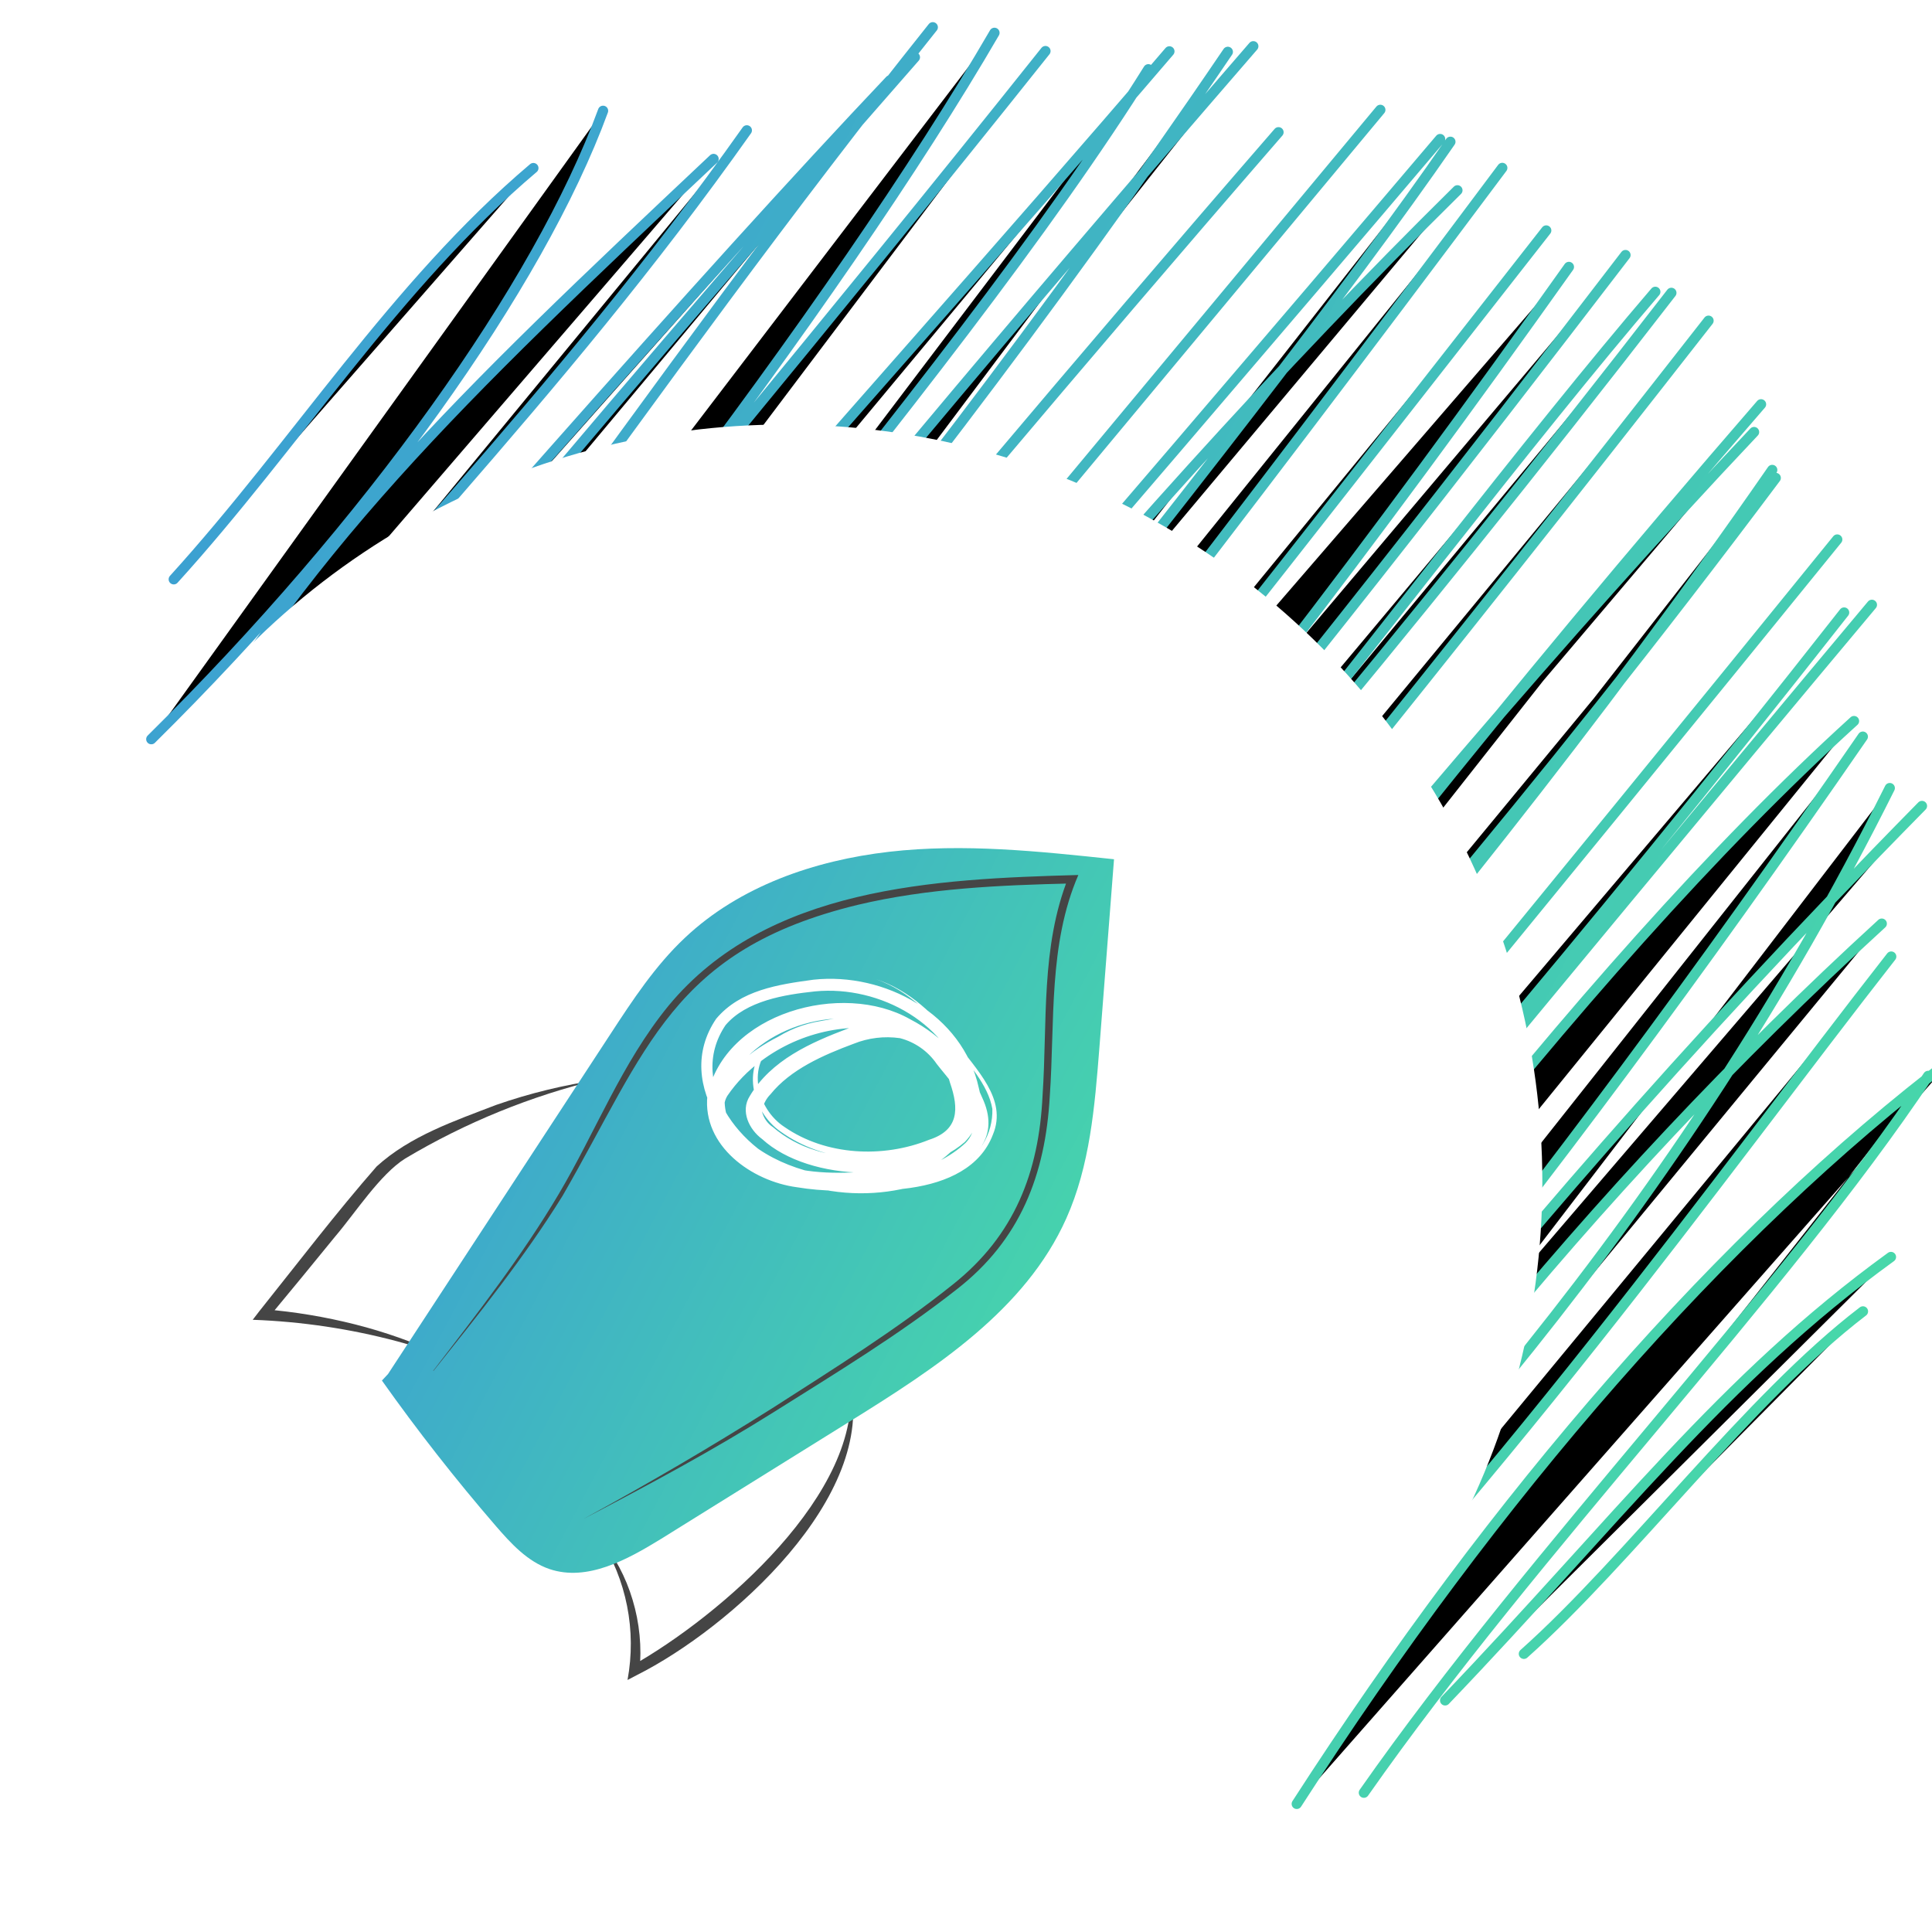 <?xml version="1.0" encoding="UTF-8" standalone="no"?>
<!-- Created with Inkscape (http://www.inkscape.org/) -->

<svg
   width="25mm"
   height="25mm"
   viewBox="0 0 25 25"
   version="1.1"
   id="svg709"
   inkscape:export-filename="icon2.svg"
   inkscape:export-xdpi="4"
   inkscape:export-ydpi="4"
   sodipodi:docname="icon4.svg"
   xmlns:inkscape="http://www.inkscape.org/namespaces/inkscape"
   xmlns:sodipodi="http://sodipodi.sourceforge.net/DTD/sodipodi-0.dtd"
   xmlns="http://www.w3.org/2000/svg"
   xmlns:svg="http://www.w3.org/2000/svg">
  <sodipodi:namedview
     id="namedview711"
     pagecolor="#ffffff"
     bordercolor="#000000"
     borderopacity="0.25"
     inkscape:showpageshadow="2"
     inkscape:pageopacity="0.0"
     inkscape:pagecheckerboard="true"
     inkscape:deskcolor="#d1d1d1"
     inkscape:document-units="mm"
     showgrid="false" />
  <defs
     id="defs706">
    <linearGradient
       id="paint8_linear_2_71"
       x1="727.247"
       y1="912.88"
       x2="815.411"
       y2="958.884"
       gradientUnits="userSpaceOnUse"
       gradientTransform="translate(-90.837,-20.763)">
      <stop
         stop-color="#3CA0D2"
         id="stop362" />
      <stop
         offset="1"
         stop-color="#48DCA6"
         id="stop364" />
    </linearGradient>
    <filter
       id="filter6_d_2_71"
       x="704.137"
       y="903.137"
       width="93.699"
       height="109.726"
       filterUnits="userSpaceOnUse"
       color-interpolation-filters="sRGB">
      <feFlood
         flood-opacity="0"
         result="BackgroundImageFix"
         id="feFlood254" />
      <feColorMatrix
         in="SourceAlpha"
         type="matrix"
         values="0 0 0 0 0 0 0 0 0 0 0 0 0 0 0 0 0 0 127 0"
         result="hardAlpha"
         id="feColorMatrix256" />
      <feOffset
         id="feOffset258" />
      <feGaussianBlur
         stdDeviation="4.932"
         id="feGaussianBlur260" />
      <feComposite
         in2="hardAlpha"
         operator="out"
         id="feComposite262" />
      <feColorMatrix
         type="matrix"
         values="0 0 0 0 0 0 0 0 0 0 0 0 0 0 0 0 0 0 0.05 0"
         id="feColorMatrix264" />
      <feBlend
         mode="normal"
         in2="BackgroundImageFix"
         result="effect1_dropShadow_2_71"
         id="feBlend266" />
      <feBlend
         mode="normal"
         in="SourceGraphic"
         in2="effect1_dropShadow_2_71"
         result="shape"
         id="feBlend268" />
    </filter>
    <filter
       id="filter7_d_2_71"
       x="701.671"
       y="908.069"
       width="98.63"
       height="98.63"
       filterUnits="userSpaceOnUse"
       color-interpolation-filters="sRGB">
      <feFlood
         flood-opacity="0"
         result="BackgroundImageFix"
         id="feFlood271" />
      <feColorMatrix
         in="SourceAlpha"
         type="matrix"
         values="0 0 0 0 0 0 0 0 0 0 0 0 0 0 0 0 0 0 127 0"
         result="hardAlpha"
         id="feColorMatrix273" />
      <feOffset
         id="feOffset275" />
      <feGaussianBlur
         stdDeviation="6.164"
         id="feGaussianBlur277" />
      <feComposite
         in2="hardAlpha"
         operator="out"
         id="feComposite279" />
      <feColorMatrix
         type="matrix"
         values="0 0 0 0 0 0 0 0 0 0 0 0 0 0 0 0 0 0 0.08 0"
         id="feColorMatrix281" />
      <feBlend
         mode="normal"
         in2="BackgroundImageFix"
         result="effect1_dropShadow_2_71"
         id="feBlend283" />
      <feBlend
         mode="normal"
         in="SourceGraphic"
         in2="effect1_dropShadow_2_71"
         result="shape"
         id="feBlend285" />
    </filter>
    <linearGradient
       id="paint9_linear_2_71"
       x1="734.982"
       y1="945.753"
       x2="769.847"
       y2="964.132"
       gradientUnits="userSpaceOnUse"
       gradientTransform="translate(-90.837,-20.763)">
      <stop
         stop-color="#3CA0D2"
         id="stop367" />
      <stop
         offset="1"
         stop-color="#48DCA6"
         id="stop369" />
    </linearGradient>
  </defs>
  <g
     inkscape:label="Слой 1"
     inkscape:groupmode="layer"
     id="layer1">
    <g
       id="g689"
       transform="matrix(0.265,0,0,0.265,-164.783,-232.91)">
      <ellipse
         cx="671.519"
         cy="924.511"
         rx="43.457"
         ry="43.756"
         fill="#ffffff"
         id="ellipse100" />
      <path
         d="m 630.307,907.193 c 5.99,-6.595 10.781,-14.341 17.56,-20.08 m -18.657,27.887 c 10.656,-10.528 18.931,-22.149 22.06,-30.684 m -21.808,33.96 c 7.053,-12.597 14.828,-19.951 27.204,-31.608 m -27.325,33.771 c 9.827,-12.55 19.586,-21.93 28.949,-35.168 m -31.127,40.49 c 15.846,-18.276 29.099,-33.415 38.116,-42.932 m -36.545,44.055 c 9.668,-12.332 19.866,-24.761 37.763,-45.182 m -36.35,47.889 c 11.325,-13.487 23.091,-31.653 37.223,-49.354 m -36.577,52.155 c 16.784,-18.756 32.032,-38.881 39.589,-51.883 m -39.34,56.344 c 7.492,-15.135 19.082,-26.898 41.83,-55.453 m -40.633,56.109 c 12.813,-18.504 30.003,-36.601 46.685,-56.095 m -45.654,59.776 c 15.238,-21.911 34.799,-43.171 44.627,-58.902 m -43.995,60.97 c 12.76,-18.7 24.637,-33.814 49.119,-62.094 m -49.089,64.071 c 14.059,-21.198 29.905,-37.342 47.845,-63.797 m -48.951,64.592 c 17.546,-20.117 31.291,-37.467 51.426,-60.667 m -47.862,61.905 c 10.19,-11.68 19.662,-23.142 52.834,-62.998 m -51.448,64.662 c 17.121,-19.765 38.384,-44.408 54.368,-63.237 m -52.141,65.709 c 18.794,-25.149 35.611,-46.061 52.985,-63.205 m -54.439,66.706 c 20.676,-26.483 44.039,-54.504 54.096,-69.077 m -50.535,67.107 c 12.342,-13.392 25.617,-29.113 53.069,-65.83 m -51.708,68.763 c 20.038,-22.127 36.746,-43.894 53.854,-65.708 m -54.014,65.581 c 18.698,-16.311 35.893,-36.72 55.121,-63.801 m -52.972,65.424 c 21.767,-22.291 40.191,-45.731 55.735,-66.004 m -53.522,67.418 c 22.786,-23.171 42.832,-51.462 54.978,-65.623 m -55.532,67.894 c 12.586,-16.962 28.966,-32.487 56.316,-67.843 m -53.085,67.861 c 14.366,-16.464 27.618,-31.61 54.9,-66.501 m -51.396,68.693 c 16.432,-18.746 34.628,-43.169 53.619,-63.256 m -53.366,66.81 c 15.755,-19.582 28.117,-38.644 53.707,-68.165 m -51.034,66.294 c 11.028,-16.165 27.98,-30.938 51.752,-62.698 m -51.249,65.01 c 15.984,-22.767 33.564,-40.116 51.077,-65.401 m -47.464,64.885 c 17.721,-21.104 38.061,-45.985 50.639,-61.488 m -48.261,60.88 c 8.419,-11.082 22.078,-23.537 48.597,-57.315 m -47.95,58.969 c 15.325,-18.226 33.906,-40.967 49.306,-59.345 m -45.219,60.276 c 16.358,-22.711 30.58,-42.093 44.346,-54.6 m -43.163,55.81 c 14.607,-16.354 27.289,-31.407 43.593,-55.049 m -41.666,55.361 c 12.412,-13.736 20.235,-27.255 44.554,-51.976 m -40.406,49.823 c 15.292,-15.567 28.412,-29.842 38.834,-50.696 m -36.938,50.952 c 10.528,-16.43 22.086,-31.106 36.547,-44.333 m -33.481,42.688 c 14.839,-15.128 25.623,-30.453 33.943,-41.08 m -29.028,41.375 c 9.75,-15.11 20.773,-27.844 32.02,-36.375 m -28.742,35.829 c 8.374,-11.959 20.426,-24.327 27.554,-35.002 m -23.587,30.494 c 8.394,-8.764 13.552,-15.695 21.77,-21.652 m -17.924,19.378 c 5.139,-4.573 10.997,-12.477 16.557,-16.721 m -72.128,-49.216 z"
         stroke="url(#paint8_linear_2_71)"
         stroke-width="0.5"
         stroke-linecap="round"
         id="path102"
         style="stroke:url(#paint8_linear_2_71)" />
      <g
         filter="url(#filter6_d_2_71)"
         id="g108"
         transform="translate(-90.837,-20.763)">
        <g
           filter="url(#filter7_d_2_71)"
           id="g106">
          <circle
             cx="750.986"
             cy="957.384"
             r="36.986"
             fill="#ffffff"
             id="circle104" />
        </g>
      </g>
      <path
         d="m 651.101,931.61 c -3.34,0.803 -6.54,2.106 -9.491,3.866 -1.226,0.768 -2.443,2.661 -3.396,3.778 -1.091,1.339 -2.187,2.678 -3.291,4.004 l -0.193,-0.42 c 1.491,0.123 2.969,0.369 4.42,0.735 1.441,0.364 2.846,0.858 4.198,1.478 -0.705,-0.235 -1.411,-0.454 -2.124,-0.647 -2.307,-0.614 -4.675,-0.967 -7.061,-1.053 l 0.323,-0.42 c 1.852,-2.317 3.778,-4.84 5.73,-7.069 1.642,-1.495 3.816,-2.225 5.831,-3.002 1.636,-0.57 3.323,-0.981 5.037,-1.229 z"
         fill="#454545"
         id="path110" />
      <path
         d="m 663.316,946.352 c 1.377,5.625 -5.856,12.072 -10.402,14.352 l -0.449,0.235 c 0.446,-2.411 -0.046,-4.901 -1.377,-6.96 0.741,0.896 1.294,1.933 1.625,3.048 0.34,1.127 0.454,2.311 0.336,3.484 l -0.378,-0.261 c 4.286,-2.409 11.38,-8.487 10.645,-13.898 z"
         fill="#454545"
         id="path112" />
      <path
         d="m 640.77,945.999 10.851,-16.585 c 1.096,-1.679 2.2,-3.358 3.648,-4.718 2.67,-2.519 6.326,-3.778 9.974,-4.198 3.647,-0.419 7.329,-0.021 10.977,0.365 l -0.718,9.256 c -0.223,2.821 -0.458,5.705 -1.612,8.283 -1.998,4.47 -6.385,7.308 -10.541,9.894 l -9.234,5.746 c -1.68,1.033 -3.619,2.099 -5.458,1.482 -1.083,-0.369 -1.893,-1.259 -2.64,-2.124 -1.959,-2.27 -3.807,-4.63 -5.545,-7.082"
         fill="url(#paint9_linear_2_71)"
         id="path114"
         style="fill:url(#paint9_linear_2_71)" />
      <path
         d="m 666.757,929.225 c -1.351,-1.121 -3.249,-0.655 -4.814,-0.344 -0.817,0.147 -1.591,0.473 -2.267,0.953 -1.432,1.066 -0.907,3.22 0.457,4.105 2.02,1.398 4.815,1.528 7.057,0.622 1.452,-0.466 1.465,-1.507 1.024,-2.779 -0.319,-1.171 -1.087,-2.166 -2.309,-2.439 -1.181,-0.303 -2.415,-0.338 -3.612,-0.101 -1.196,0.237 -2.324,0.739 -3.301,1.469 -0.645,0.47 -1.204,1.046 -1.654,1.705 -0.086,0.14 -0.137,0.299 -0.149,0.464 -0.012,0.164 0.016,0.329 0.082,0.48 2.098,3.513 8.769,4.093 11.707,1.347 0.554,-0.579 0.445,-1.259 0.134,-1.951 -0.618,-1.475 -1.735,-2.685 -3.156,-3.417 -2.783,-1.491 -6.687,-0.546 -8.396,2.098 -0.839,1.327 -0.075,3.023 1.171,3.778 1.327,0.84 3.048,1.008 4.618,0.945 1.57,-0.063 3.211,-0.546 4.361,-1.599 0.567,-0.513 1.062,-1.184 1.02,-1.814 -0.042,-0.63 -0.676,-1.251 -1.167,-1.889 -0.427,-0.623 -1.065,-1.07 -1.796,-1.259 -0.764,-0.109 -1.543,-0.015 -2.259,0.273 -1.511,0.562 -3.085,1.259 -4.059,2.464 -0.226,0.227 -0.373,0.522 -0.42,0.839 0.075,0.314 0.266,0.589 0.534,0.768 0.6,0.513 1.3,0.896 2.056,1.125 2.099,0.722 8.131,0.496 7.338,-2.913 -0.663,-3.232 -4.16,-5.146 -7.333,-4.84 -1.499,0.16 -3.359,0.454 -4.374,1.65 -1.978,2.938 0.999,6.502 3.971,7.228 1.596,0.44 3.261,0.571 4.907,0.387 0.814,-0.053 1.61,-0.261 2.346,-0.613 0.553,-0.256 1.019,-0.668 1.34,-1.186 0.321,-0.518 0.483,-1.118 0.465,-1.727 -0.21,-1.218 -1.196,-2.171 -1.855,-3.186 -0.995,-1.319 -2.208,-2.574 -3.807,-3.14 1.611,0.524 2.875,1.758 3.908,3.064 0.919,1.318 2.518,2.766 1.779,4.521 -1.213,3.186 -6.46,2.984 -9.234,2.288 -3.271,-0.76 -6.478,-4.702 -4.278,-7.947 1.184,-1.41 3.056,-1.679 4.756,-1.91 3.459,-0.373 7.287,1.68 8.068,5.281 0.127,0.463 0.13,0.952 0.009,1.416 -0.12,0.465 -0.361,0.89 -0.697,1.233 -2.376,2.057 -7.556,1.981 -9.89,-0.147 -0.63,-0.462 -1.075,-1.36 -0.605,-2.099 1.046,-1.759 2.972,-2.611 4.794,-3.299 0.848,-0.341 1.771,-0.448 2.674,-0.311 1.402,0.265 2.263,1.482 3.039,2.556 1.037,1.327 0.42,2.83 -0.739,3.825 -2.002,1.809 -4.911,2.098 -7.472,1.679 -2.195,-0.294 -4.617,-2.011 -4.365,-4.475 0.839,-4.051 6.582,-5.612 9.898,-3.728 1.584,0.817 2.829,2.167 3.514,3.812 0.902,1.901 -0.269,3.106 -1.961,3.845 -1.698,0.76 -3.58,1.013 -5.419,0.728 -1.838,-0.284 -3.556,-1.094 -4.945,-2.332 -1.901,-1.796 -0.445,-3.24 1.171,-4.474 2.41,-1.73 5.965,-2.385 8.606,-0.815 1.083,0.815 1.511,2.204 1.653,3.501 0.093,1.045 -0.646,1.726 -1.565,2.011 -2.393,0.911 -5.268,0.722 -7.371,-0.785 -1.449,-0.995 -1.973,-3.316 -0.399,-4.458 0.709,-0.491 1.52,-0.815 2.371,-0.949 1.579,-0.277 3.514,-0.692 4.84,0.466 z"
         fill="#ffffff"
         id="path116" />
      <path
         d="m 642.974,945.844 c 2.162,-2.813 4.336,-5.604 6.137,-8.643 1.801,-3.039 3.073,-6.393 5.352,-9.181 4.807,-5.818 13.013,-6.195 20.015,-6.388 -1.469,3.391 -1.142,7.173 -1.394,10.796 -0.214,3.841 -1.444,7.031 -4.55,9.441 -2.817,2.216 -5.877,4.071 -8.895,5.969 -3.018,1.897 -6.166,3.589 -9.331,5.239 3.134,-1.705 6.212,-3.51 9.235,-5.415 2.984,-1.919 6.036,-3.816 8.815,-6.041 2.997,-2.388 4.197,-5.457 4.374,-9.235 0.239,-3.547 -0.093,-7.245 1.259,-10.633 l 0.197,0.29 c -3.526,0.084 -7.077,0.235 -10.494,1.049 -9.033,2.196 -10.268,7.048 -14.406,14.214 -1.873,3.018 -4.097,5.78 -6.297,8.538 z"
         fill="#454545"
         id="path118" />
    </g>
  </g>
</svg>
